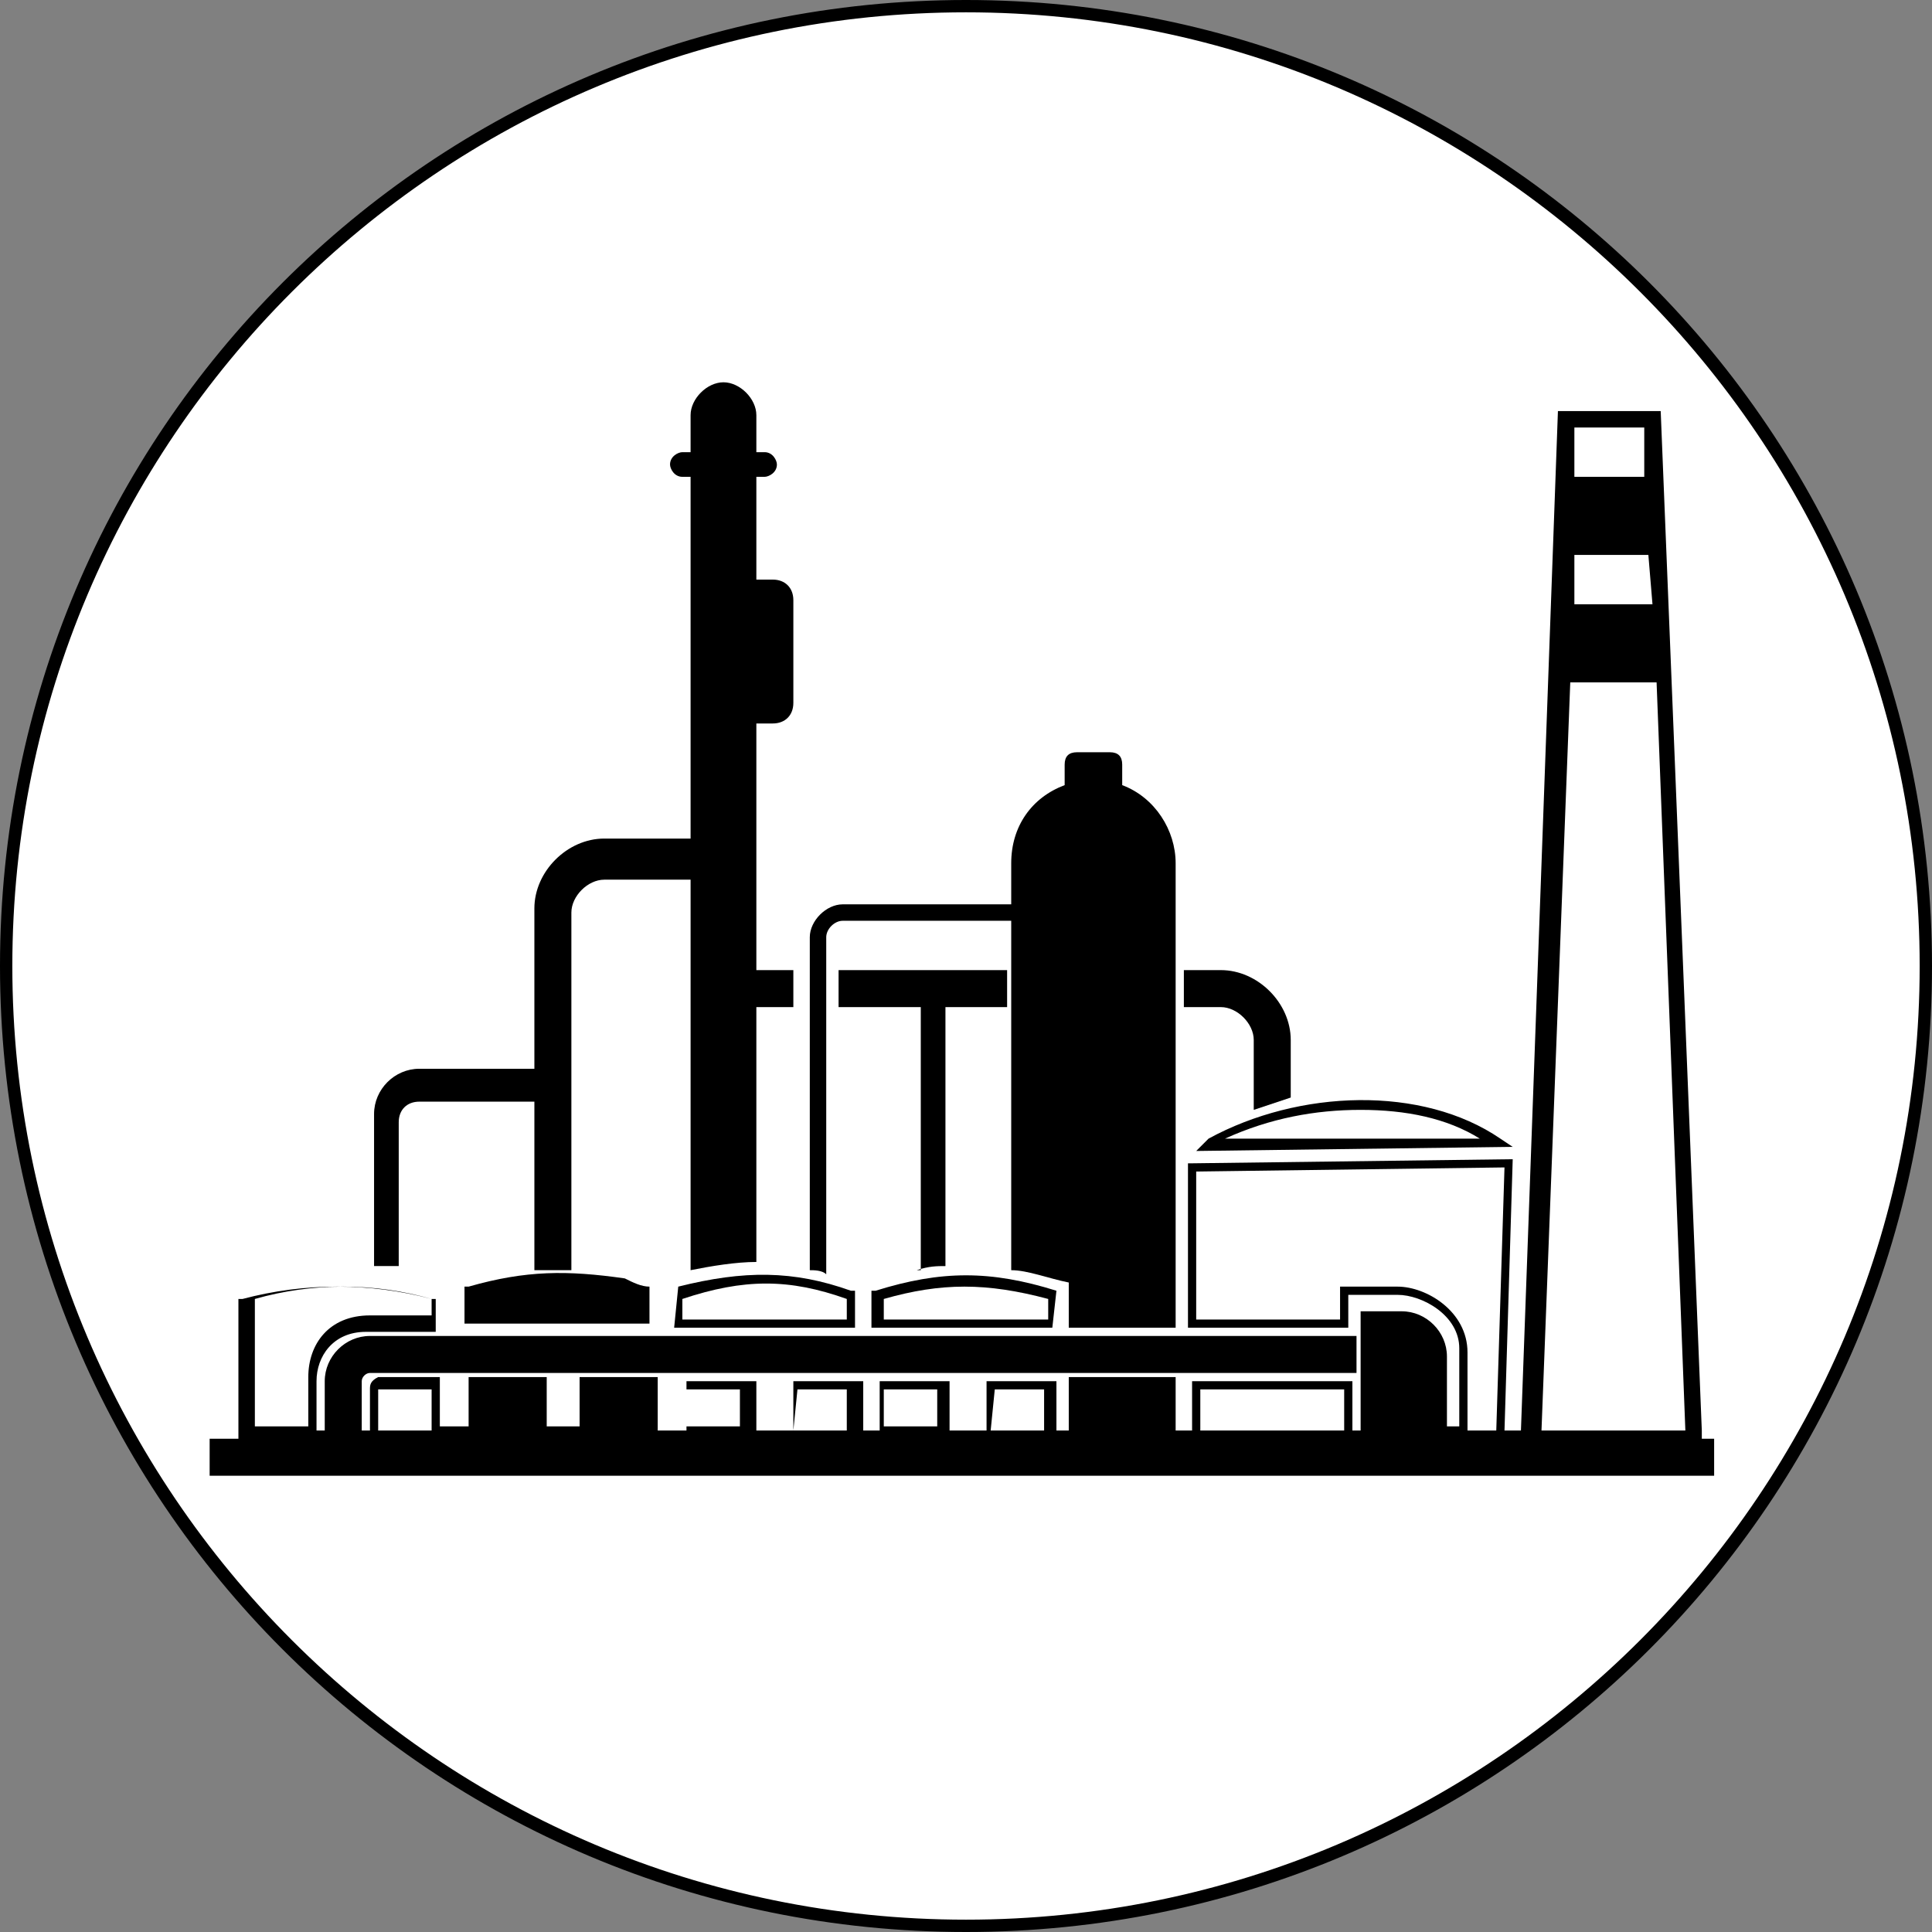 <?xml version="1.0" encoding="utf-8"?>
<!-- Generator: Adobe Illustrator 22.1.0, SVG Export Plug-In . SVG Version: 6.00 Build 0)  -->
<svg version="1.1" id="Layer_1" xmlns="http://www.w3.org/2000/svg" xmlns:xlink="http://www.w3.org/1999/xlink" x="0px" y="0px"
	 viewBox="0 0 47 47" style="enable-background:new 0 0 47 47;" xml:space="preserve">
<rect x="0" y="0" width="47" height="47" fill="#808080" stroke="none"/>
<style type="text/css">
	.st0{fill:#FFFFFF;}
</style>
<g id="Layer_2_1_">
	<circle class="st0" cx="23.5" cy="23.5" r="23.3"/>
</g>
<g id="Layer_1_1_">
	<path d="M23.5,47C10.5,47,0,36.5,0,23.5S10.5,0,23.5,0S47,10.5,47,23.5S36.5,47,23.5,47z M23.5,0.3C10.7,0.3,0.3,10.7,0.3,23.5
		s10.4,23.2,23.2,23.2c12.8,0,23.2-10.4,23.2-23.2S36.3,0.3,23.5,0.3z"/>
</g>
<g id="Layer_3">
	<g>
		<path d="M41.4,34.8l-1-24.8h-2.5L37,34.8h-0.4l0.2-6.6L29,28.3h-0.1v4h3.9v-0.8H34c0.6,0,1.5,0.5,1.5,1.3v1.9h-0.3V33
			c0-0.6-0.5-1.1-1.1-1.1h-1v2.9h-0.2v-1.2H29v1.2h-0.4v-1.3H26v1.3h-0.3v-1.2h-1.7v1.2h-0.9v-1.2h-1.7v1.2H21v-1.2h-1.7v1.2h-0.9
			v-1.2h-1.7v1.2H16v-1.3h-1.9v1.2h-0.8v-1.2h-1.9v1.2h-0.7v-1.2H9.2h0C9,33.6,9,33.7,9,33.8v1H8.8v-1.2c0-0.1,0.1-0.2,0.2-0.2h24
			v-0.9h-24c-0.6,0-1.1,0.5-1.1,1.1v1.2H7.7v-1.2c0-0.6,0.4-1.2,1.2-1.2l1.7,0v-0.8l-0.1,0c-1.5-0.4-3.1-0.4-4.6,0l-0.1,0v3.4H5.1
			v0.9h36.6v-0.9H41.4z M24.2,33.8h1.2v1h-1.3L24.2,33.8z M21.5,33.8h1.3v0.9h-1.3V33.8z M19.4,33.8h1.2v1h-1.3L19.4,33.8z
			 M16.7,33.8H18v0.9h-1.3V33.8z M9.2,33.8C9.2,33.8,9.2,33.8,9.2,33.8h1.3v1H9.2V33.8z M6.2,31.6c1.4-0.4,2.9-0.4,4.3,0v0.4H9
			c-1,0-1.5,0.7-1.5,1.5v1.2H6.2L6.2,31.6L6.2,31.6z M40.2,14.7h-1.9l0-1.2h1.8L40.2,14.7z M40,10.4l0,1.2h-1.7l0-1.2H40z
			 M38.2,16.6h2.1l0.7,18.2h-3.5L38.2,16.6z M34,31.3h-1.4v0.8h-3.5v-3.6l7.5-0.1l-0.2,6.4h-0.7v-1.9C35.7,31.9,34.7,31.3,34,31.3z
			 M29.2,33.8h3.5v1h-3.5V33.8z"/>
		<path d="M29.1,28l7.7-0.1l-0.3-0.2c-1.9-1.3-4.9-1.2-7.1,0L29.1,28z M33.1,27c1.1,0,2.1,0.2,2.9,0.7l-6.2,0
			C30.9,27.2,32,27,33.1,27z"/>
		<path d="M25.7,31.4L25.7,31.4c-1.6-0.5-2.8-0.5-4.4,0l-0.1,0v0.9h4.4L25.7,31.4z M25.5,32.1h-4v-0.5c1.4-0.4,2.5-0.4,4,0V32.1z"/>
		<path d="M16.5,31.3L16.5,31.3l-0.1,1h4.4v-0.9l-0.1,0C19.3,30.9,18.1,30.9,16.5,31.3z M20.6,31.6v0.5h-4v-0.5
			C18.1,31.1,19.2,31.1,20.6,31.6z"/>
		<path d="M11.4,31.3L11.4,31.3L11.4,31.3l-0.1,0v0.9h4.5v-0.9c-0.2,0-0.4-0.1-0.6-0.2C13.8,30.9,12.8,30.9,11.4,31.3z"/>
		<path d="M29.7,24.5c0.4,0,0.8,0.4,0.8,0.8V27c0.3-0.1,0.6-0.2,0.9-0.3v-1.4c0-0.9-0.8-1.7-1.7-1.7h-0.9v0.9L29.7,24.5L29.7,24.5z"
			/>
		<path d="M22.3,30.9c0.3-0.1,0.5-0.1,0.7-0.1v-6.3h1.5v-0.9h-4.1v0.9h2V30.9z"/>
		<path d="M9.7,27.3c0-0.3,0.2-0.5,0.5-0.5H13v4.1c0.3,0,0.6,0,0.9,0v-8.7c0-0.4,0.4-0.8,0.8-0.8h2.1v9.5c0.5-0.1,1.1-0.2,1.6-0.2
			l0,0v-6.2h0.9v-0.9h-0.9v-6h0.4c0.3,0,0.5-0.2,0.5-0.5v-2.5c0-0.3-0.2-0.5-0.5-0.5h-0.4v-2.5h0.2c0.1,0,0.3-0.1,0.3-0.3
			c0-0.1-0.1-0.3-0.3-0.3h-0.2v-0.9c0-0.4-0.4-0.8-0.8-0.8c-0.4,0-0.8,0.4-0.8,0.8v0.9h-0.2c-0.1,0-0.3,0.1-0.3,0.3
			c0,0.1,0.1,0.3,0.3,0.3h0.2v8.8h-2.1c-0.9,0-1.7,0.8-1.7,1.7v3.9h-2.8c-0.6,0-1.1,0.5-1.1,1.1v3.7c0.2,0,0.4,0,0.6,0L9.7,27.3
			L9.7,27.3z"/>
		<path d="M20.1,22.8c0-0.2,0.2-0.4,0.4-0.4h4.1v8.5c0.4,0,0.9,0.2,1.4,0.3v1.1h2.6V21c0-0.8-0.5-1.6-1.3-1.9v-0.5
			c0-0.2-0.1-0.3-0.3-0.3h-0.8c-0.2,0-0.3,0.1-0.3,0.3v0.5c-0.8,0.3-1.3,1-1.3,1.9V22h-4.1c-0.4,0-0.8,0.4-0.8,0.8v8.1
			c0.1,0,0.3,0,0.4,0.1C20.1,31,20.1,22.8,20.1,22.8z"/>
	</g>
</g>
</svg>
